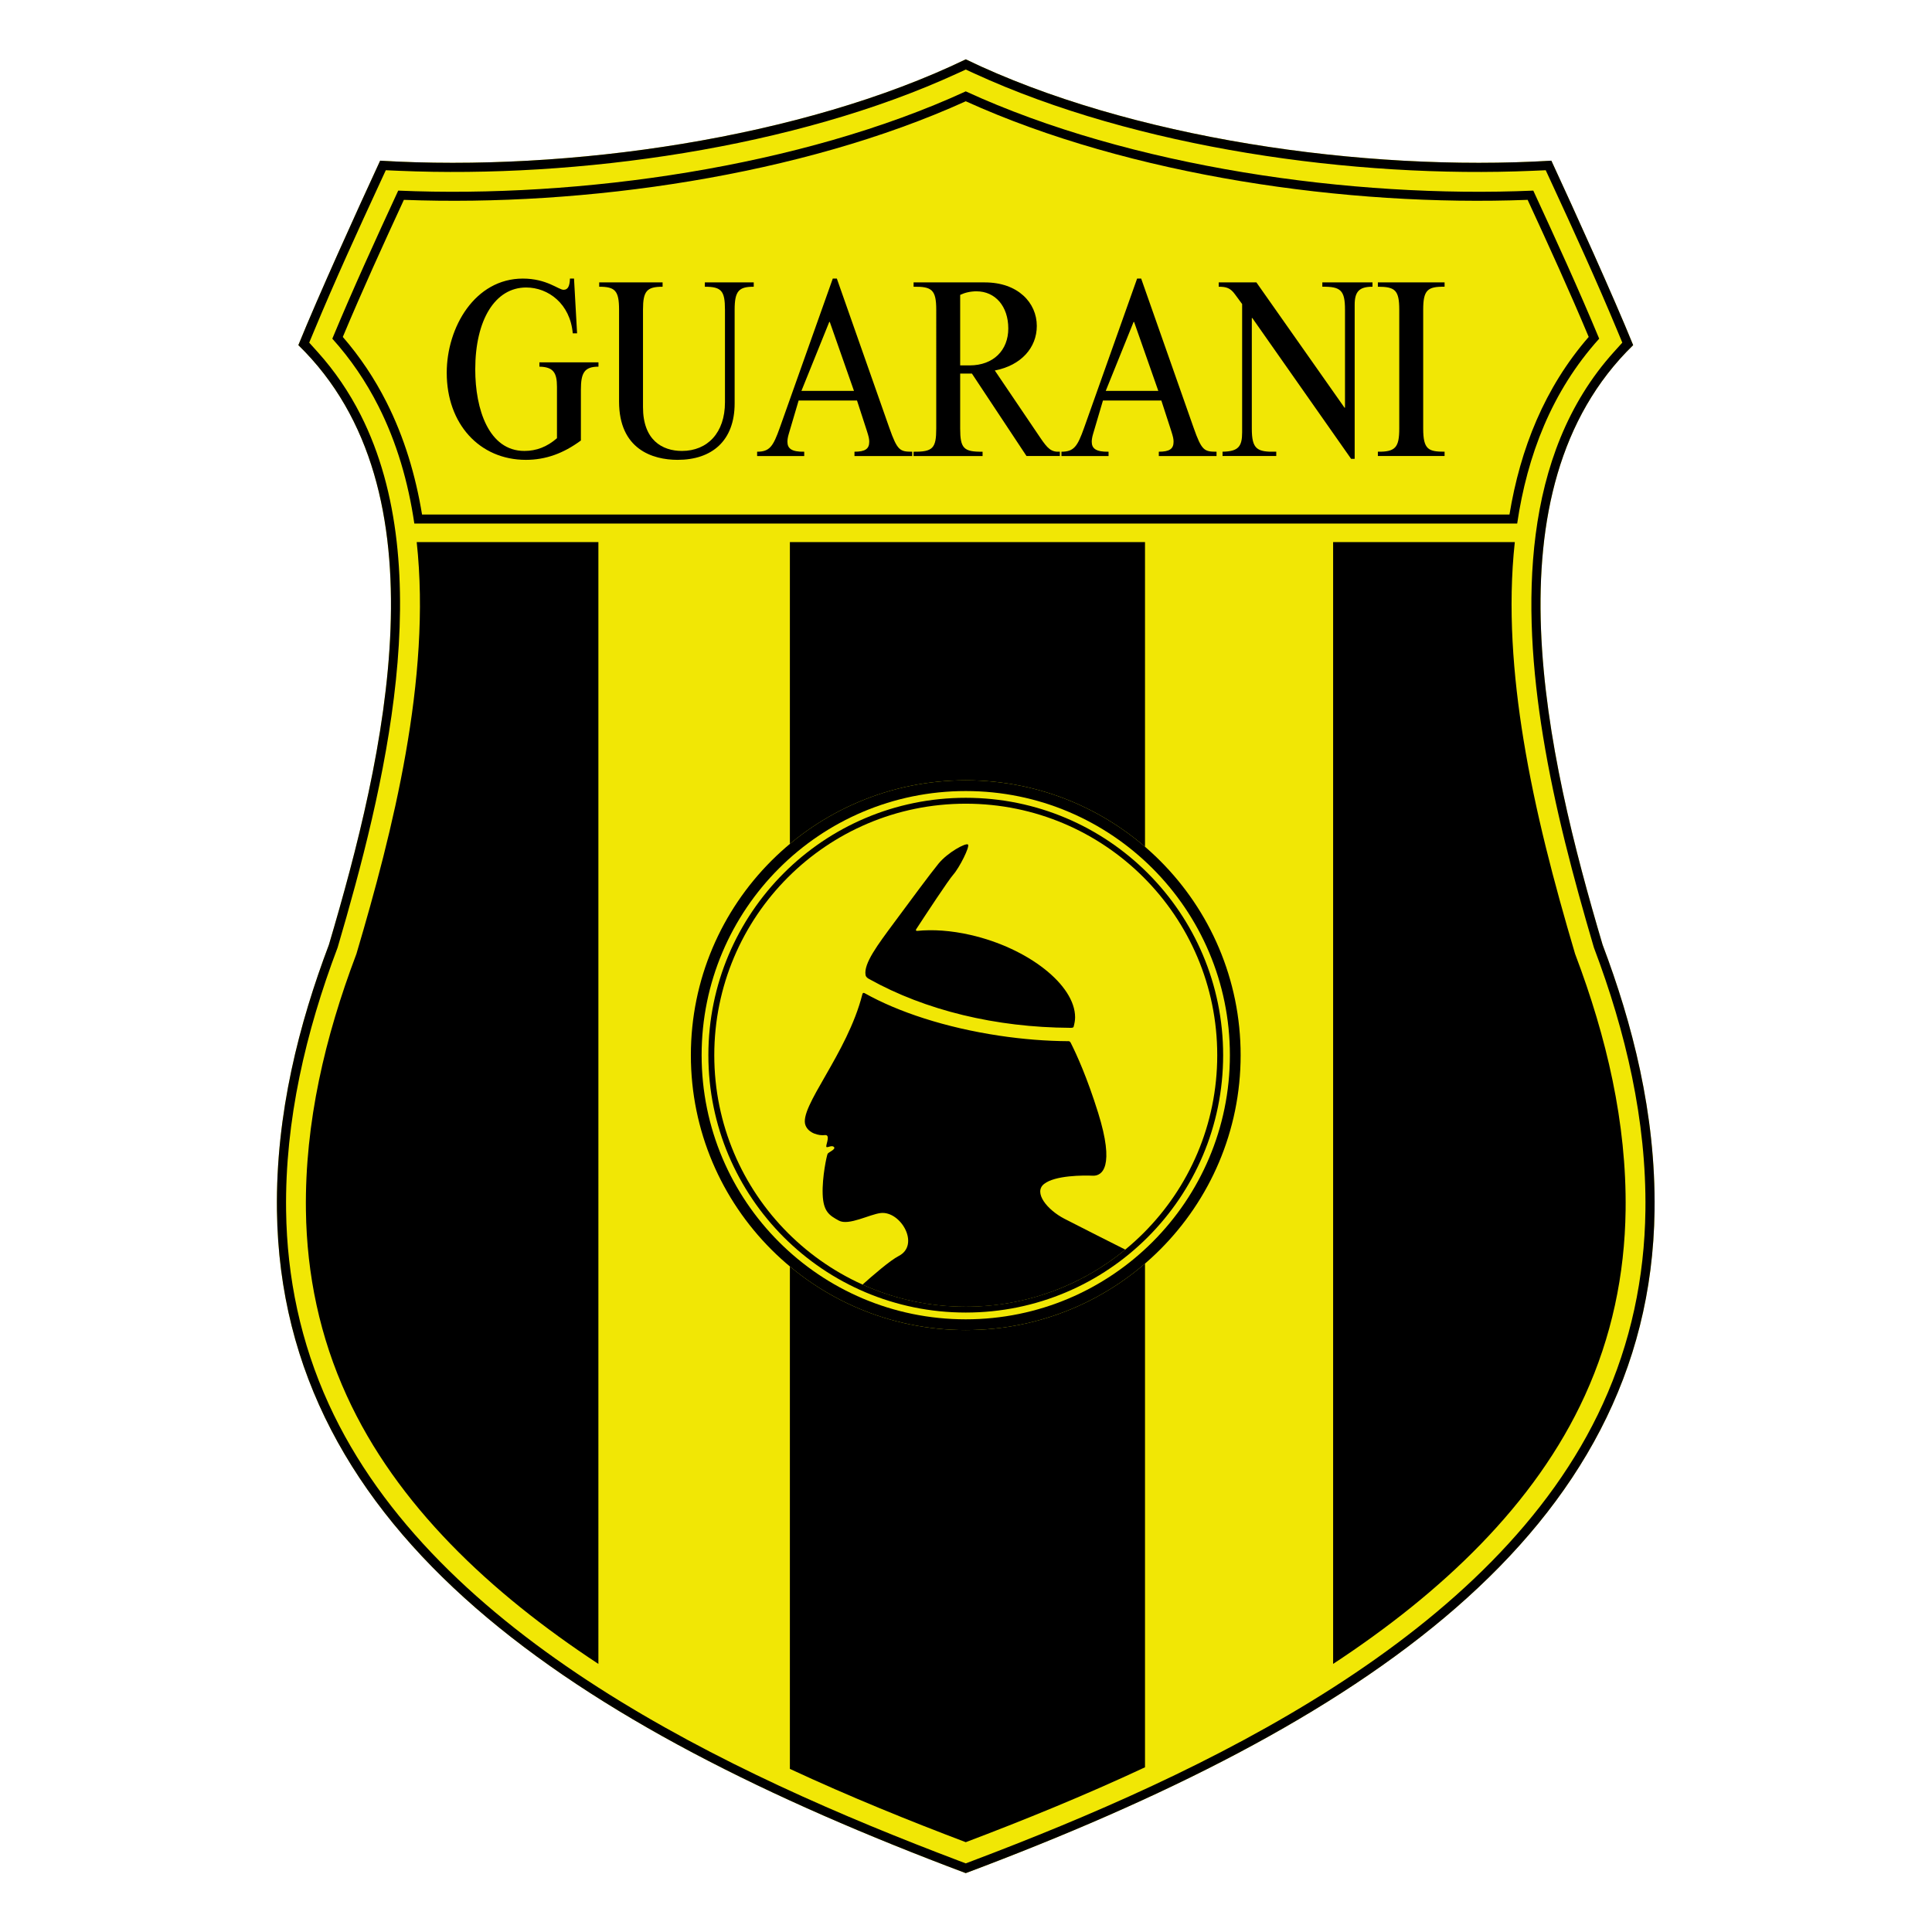 <?xml version="1.0" encoding="UTF-8" standalone="no"?>
<svg
   xmlns:dc="http://purl.org/dc/elements/1.1/"
   xmlns:cc="http://creativecommons.org/ns#"
   xmlns:rdf="http://www.w3.org/1999/02/22-rdf-syntax-ns#"
   xmlns:svg="http://www.w3.org/2000/svg"
   xmlns="http://www.w3.org/2000/svg"
   viewBox="0 0 256 256"
   height="256"
   width="256"
   xml:space="preserve"
   id="svg2"
   version="1.1"><defs
     id="defs6"><clipPath
       id="clipPath18"
       clipPathUnits="userSpaceOnUse"><path
         id="path16"
         d="M 0,192 H 192 V 0 H 0 Z" /></clipPath></defs><g
     transform="matrix(1.333,0,0,-1.333,0,256)"
     id="g10"><g
       id="g12"><g
         clip-path="url(#clipPath18)"
         id="g14"><g
           transform="translate(29.657,157.74)"
           id="g20"><path
             id="path22"
             style="fill:#f1e705;fill-opacity:1;fill-rule:evenodd;stroke:none"
             d="m 0,0 c 14.85,-14.45 8.568,-40.92 3.039,-59.6 -2.93,-7.754 -5.295,-16.745 -5.166,-26.443 0.427,-32.137 29.413,-51.184 68.47,-65.846 39.056,14.662 68.042,33.709 68.469,65.846 0.129,9.698 -2.236,18.689 -5.166,26.443 -5.529,18.68 -11.811,45.15 3.04,59.6 -1.964,4.841 -5.804,13.305 -8.131,18.336 C 105.86,17.214 82.598,20.563 66.343,28.41 50.087,20.563 26.825,17.214 8.13,18.336 5.803,13.305 1.963,4.841 0,0" /></g><g
           transform="translate(41.422,138.163)"
           id="g24"><path
             id="path26"
             style="fill:#000000;fill-opacity:1;fill-rule:evenodd;stroke:none"
             d="m 0,0 c 1.478,-13.579 -2.408,-28.825 -5.965,-40.841 l -0.03,-0.101 -0.037,-0.099 c -3.07,-8.125 -5.096,-16.658 -4.981,-25.387 0.086,-6.415 1.387,-12.579 4.053,-18.421 4.949,-10.848 14.246,-19.586 25.021,-26.665 V 0 Z m 37.095,-121.949 c 5.997,-2.787 11.96,-5.195 17.483,-7.286 5.626,2.13 11.708,4.589 17.818,7.444 V 0 H 37.095 Z m 54,10.435 c 10.775,7.079 20.072,15.817 25.021,26.665 2.666,5.842 3.967,12.006 4.053,18.421 0.115,8.729 -1.911,17.262 -4.981,25.387 l -0.038,0.099 -0.029,0.101 c -2.066,6.98 -3.935,14.046 -5.106,21.237 -1.033,6.338 -1.566,13.103 -0.859,19.604 H 91.095 Z" /></g><g
           transform="translate(96,114.484)"
           id="g28"><path
             id="path30"
             style="fill:#f1e705;fill-opacity:1;fill-rule:evenodd;stroke:none"
             d="M 0,0 C 15.091,0 27.324,-12.233 27.324,-27.325 27.324,-42.417 15.091,-54.65 0,-54.65 c -15.092,0 -27.325,12.233 -27.325,27.325 C -27.325,-12.233 -15.092,0 0,0" /></g><g
           transform="translate(29.657,157.74)"
           id="g32"><path
             id="path34"
             style="fill:#000000;fill-opacity:1;fill-rule:evenodd;stroke:none"
             d="m 0,0 c 14.85,-14.45 8.568,-40.92 3.039,-59.6 -2.93,-7.754 -5.295,-16.745 -5.166,-26.443 0.427,-32.137 29.413,-51.184 68.47,-65.846 39.056,14.662 68.042,33.709 68.469,65.846 0.129,9.698 -2.236,18.689 -5.166,26.443 -5.529,18.68 -11.811,45.15 3.04,59.6 -1.964,4.841 -5.804,13.305 -8.131,18.336 C 105.86,17.214 82.598,20.563 66.343,28.41 50.087,20.563 26.825,17.214 8.13,18.336 5.803,13.305 1.963,4.841 0,0 m 128.785,-59.892 0.011,-0.028 c 3.151,-8.333 5.226,-17.161 5.107,-26.111 -0.089,-6.68 -1.453,-13.128 -4.229,-19.213 -10.583,-23.194 -40.02,-36.848 -62.634,-45.411 l -0.697,-0.264 -0.698,0.264 c -22.615,8.563 -52.051,22.217 -62.633,45.411 -2.777,6.085 -4.141,12.533 -4.23,19.213 -0.119,8.95 1.956,17.778 5.107,26.111 l 0.011,0.028 0.009,0.03 c 4.604,15.675 10.069,37.536 2.288,52.916 -1.149,2.271 -2.58,4.379 -4.284,6.269 l -0.834,0.925 0.479,1.15 c 2.071,4.983 4.317,9.892 6.58,14.789 l 0.554,1.199 1.32,-0.057 c 17.698,-0.763 39.351,2.257 55.507,9.688 l 0.824,0.378 0.823,-0.378 c 16.156,-7.431 37.809,-10.451 55.507,-9.688 l 1.32,0.057 0.554,-1.199 c 2.263,-4.897 4.509,-9.806 6.581,-14.788 l 0.478,-1.151 -0.835,-0.925 c -9.247,-10.25 -9.136,-25.357 -7.047,-38.188 1.158,-7.111 3.023,-14.091 5.052,-20.997 z" /></g><g
           transform="translate(152.415,173.1)"
           id="g36"><path
             id="path38"
             style="fill:#000000;fill-opacity:1;fill-rule:evenodd;stroke:none"
             d="M 0,0 C -18.032,-0.777 -40.075,2.351 -56.415,9.866 -72.755,2.351 -94.799,-0.777 -112.831,0 c -2.244,-4.857 -4.497,-9.782 -6.55,-14.718 1.818,-2.017 3.345,-4.262 4.578,-6.699 1.831,-3.619 2.967,-7.559 3.574,-11.675 H -1.601 c 0.995,6.749 3.427,13.138 8.151,18.374 C 4.498,-9.781 2.244,-4.857 0,0 m -56.415,8.882 c -16.35,-7.416 -37.945,-10.485 -55.854,-9.8 -2.084,-4.515 -4.149,-9.041 -6.07,-13.627 1.709,-1.968 3.157,-4.14 4.335,-6.468 1.779,-3.516 2.904,-7.304 3.542,-11.184 H -2.367 c 1.072,6.535 3.493,12.613 7.875,17.653 -1.92,4.586 -3.986,9.111 -6.07,13.626 -17.909,-0.685 -39.503,2.384 -55.853,9.8" /></g><g
           transform="translate(96,114.484)"
           id="g40"><path
             id="path42"
             style="fill:#000000;fill-opacity:1;fill-rule:evenodd;stroke:none"
             d="M 0,0 C 15.091,0 27.324,-12.233 27.324,-27.325 27.324,-42.417 15.091,-54.65 0,-54.65 c -15.092,0 -27.325,12.233 -27.325,27.325 C -27.325,-12.233 -15.092,0 0,0 m 0,-1.069 c 14.5,0 26.256,-11.755 26.256,-26.256 0,-14.501 -11.756,-26.256 -26.256,-26.256 -14.501,0 -26.256,11.755 -26.256,26.256 0,14.501 11.755,26.256 26.256,26.256" /></g><g
           transform="translate(96,112.744)"
           id="g44"><path
             id="path46"
             style="fill:#000000;fill-opacity:1;fill-rule:evenodd;stroke:none"
             d="M 0,0 C 14.13,0 25.585,-11.454 25.585,-25.584 25.585,-39.715 14.13,-51.169 0,-51.169 c -14.13,0 -25.585,11.454 -25.585,25.585 C -25.585,-11.454 -14.13,0 0,0 m 0,-0.586 c 13.806,0 24.998,-11.193 24.998,-24.998 0,-13.806 -11.192,-24.999 -24.998,-24.999 -13.806,0 -24.998,11.193 -24.998,24.999 0,13.805 11.192,24.998 24.998,24.998" /></g><g
           transform="translate(111.863,67.83)"
           id="g48"><path
             id="path50"
             style="fill:#000000;fill-opacity:1;fill-rule:evenodd;stroke:none"
             d="m 0,0 c -4.316,-3.547 -9.841,-5.677 -15.863,-5.677 -3.659,0 -7.135,0.786 -10.266,2.198 0.998,0.892 2.759,2.418 3.589,2.84 2.177,1.107 0.213,4.507 -1.781,4.277 -1.09,-0.125 -3.186,-1.279 -4.151,-0.754 -0.964,0.523 -1.551,0.901 -1.614,2.62 -0.063,1.719 0.409,3.868 0.493,4.025 0.083,0.158 0.87,0.451 0.618,0.682 -0.252,0.23 -0.754,-0.199 -0.754,0.062 0,0.262 0.43,1.185 -0.147,1.112 -0.577,-0.074 -1.607,0.171 -1.918,0.974 -0.697,1.797 4.163,7.109 5.651,13.018 0.03,0.137 0.106,0.184 0.235,0.112 3.324,-1.867 8.029,-3.418 13.349,-4.218 2.399,-0.36 4.719,-0.538 6.883,-0.55 0.082,0 0.165,0.005 0.254,-0.173 0.593,-1.174 1.627,-3.455 2.714,-6.932 C -1.032,8.25 -2.289,7.307 -3.232,7.349 -4.176,7.391 -6.984,7.391 -8.075,6.531 -9.165,5.672 -7.761,3.952 -6.062,3.072 -4.628,2.328 -1.07,0.538 0,0 m -15.397,31.283 c 5.746,-1.313 10.404,-4.979 10.403,-8.188 0,-0.33 -0.068,-0.639 -0.146,-0.937 -0.027,-0.106 -0.164,-0.11 -0.359,-0.109 -7.361,0.041 -14.359,1.723 -19.966,4.85 -0.164,0.091 -0.321,0.197 -0.357,0.401 -0.205,1.138 1.22,3.018 2.818,5.178 1.693,2.29 3.595,4.861 4.427,5.883 0.922,1.132 2.725,2.097 2.935,1.908 0.21,-0.189 -0.838,-2.285 -1.467,-2.998 -0.487,-0.551 -2.705,-3.927 -3.684,-5.426 -0.062,-0.107 0.004,-0.167 0.094,-0.161 1.553,0.159 3.366,0.041 5.302,-0.401" /></g><g
           transform="translate(57.06,164.356)"
           id="g52"><path
             id="path54"
             style="fill:#000000;fill-opacity:1;fill-rule:nonzero;stroke:none"
             d="M 0,0 H -0.405 C -0.43,-0.759 -0.607,-1.114 -1.038,-1.114 -1.543,-1.114 -2.708,0 -5.086,0 c -4.758,0 -7.567,-4.834 -7.567,-9.364 0,-5.087 3.264,-8.655 7.87,-8.655 1.949,0 3.72,0.633 5.466,1.924 v 5.036 c 0,1.67 0.329,2.303 1.747,2.303 v 0.43 h -5.871 v -0.43 c 1.391,-0.026 1.746,-0.608 1.746,-2 v -5.111 c -0.987,-0.861 -2.05,-1.266 -3.24,-1.266 -3.543,0 -4.884,4.151 -4.884,8.098 0,4.935 1.974,8.149 5.062,8.149 2.201,0 4.377,-1.62 4.631,-4.555 h 0.43 z" /></g><g
           transform="translate(59.563,163.976)"
           id="g56"><path
             id="path58"
             style="fill:#000000;fill-opacity:1;fill-rule:nonzero;stroke:none"
             d="m 0,0 v -0.43 c 1.569,0 1.974,-0.38 1.974,-2.278 v -9.135 c 0,-4.733 3.315,-5.796 5.82,-5.796 3.417,0 5.669,1.898 5.669,5.618 v 9.313 c 0,1.873 0.43,2.278 1.898,2.278 V 0 h -4.859 v -0.43 c 1.645,0 1.999,-0.405 1.999,-2.278 v -9.211 c 0,-3.037 -1.746,-4.834 -4.276,-4.834 -1.975,0 -3.872,1.088 -3.872,4.353 v 9.692 c 0,1.848 0.379,2.278 1.948,2.278 l 0,0.43 z" /></g><g
           transform="translate(79.386,152.233)"
           id="g60"><path
             id="path62"
             style="fill:#000000;fill-opacity:1;fill-rule:nonzero;stroke:none"
             d="M 0,0 H 5.805 L 6.767,-2.961 C 6.979,-3.615 7.02,-3.822 7.02,-4.1 7.02,-4.808 6.615,-5.087 5.552,-5.087 v -0.43 h 5.739 v 0.43 c -1.215,0 -1.476,0.099 -2.277,2.379 L 3.8,12.122 H 3.395 l -5.268,-14.83 c -0.661,-1.863 -1.012,-2.379 -2.252,-2.379 v -0.43 h 4.682 v 0.43 c -1.265,-0.025 -1.67,0.329 -1.67,0.987 0,0.178 0.03,0.435 0.126,0.759 z M 5.501,0.961 H 0.279 l 2.767,6.852 h 0.051 z" /></g><g
           transform="translate(95.445,154.916)"
           id="g64"><path
             id="path66"
             style="fill:#000000;fill-opacity:1;fill-rule:nonzero;stroke:none"
             d="m 0,0 h 1.165 l 5.429,-8.199 h 3.315 v 0.43 C 9.048,-7.819 8.692,-7.459 7.96,-6.377 L 3.442,0.304 C 6.074,0.81 7.617,2.582 7.617,4.733 7.617,7.036 5.745,9.06 2.455,9.06 H -4.631 V 8.63 c 1.822,0.025 2.252,-0.304 2.252,-2.303 V -5.466 c 0,-1.949 -0.329,-2.328 -2.252,-2.303 v -0.43 h 6.858 v 0.43 C 0.354,-7.794 0,-7.44 0,-5.466 Z m 0,0.81 v 7.01 c 0.48,0.228 1.038,0.354 1.62,0.354 1.873,0 3.163,-1.493 3.163,-3.695 0,-2.15 -1.468,-3.669 -3.847,-3.669 z" /></g><g
           transform="translate(121.145,163.976)"
           id="g68"><path
             id="path70"
             style="fill:#000000;fill-opacity:1;fill-rule:nonzero;stroke:none"
             d="m 0,0 v -0.43 c 0.76,0 1.164,-0.127 1.62,-0.759 l 0.708,-0.962 v -12.755 c 0,-1.417 -0.379,-1.898 -1.948,-1.923 v -0.43 h 5.34 v 0.43 c -1.924,-0.05 -2.43,0.253 -2.43,2.303 v 10.983 h 0.051 l 9.819,-13.995 h 0.354 v 15.311 c 0,1.316 0.456,1.797 1.772,1.797 V 0 H 10.3 v -0.43 c 1.822,0.025 2.253,-0.355 2.253,-2.278 v -9.743 H 12.502 L 3.746,0 Z" /></g><g
           transform="translate(136.966,163.976)"
           id="g72"><path
             id="path74"
             style="fill:#000000;fill-opacity:1;fill-rule:nonzero;stroke:none"
             d="m 0,0 v -0.43 c 1.696,0 2.126,-0.329 2.126,-2.278 v -11.818 c 0,-1.873 -0.38,-2.328 -2.126,-2.303 v -0.43 h 6.631 v 0.43 c -1.595,0 -2.126,0.203 -2.126,2.303 v 11.818 c 0,1.949 0.431,2.303 2.126,2.278 V 0 Z" /></g><g
           transform="translate(109.637,152.233)"
           id="g76"><path
             id="path78"
             style="fill:#000000;fill-opacity:1;fill-rule:nonzero;stroke:none"
             d="M 0,0 H 5.806 L 6.768,-2.961 C 6.979,-3.615 7.02,-3.822 7.02,-4.1 7.02,-4.808 6.615,-5.087 5.553,-5.087 v -0.43 h 5.738 v 0.43 c -1.215,0 -1.476,0.099 -2.277,2.379 L 3.8,12.122 H 3.396 l -5.268,-14.83 c -0.662,-1.863 -1.013,-2.379 -2.253,-2.379 v -0.43 h 4.683 v 0.43 c -1.266,-0.025 -1.671,0.329 -1.671,0.987 0,0.178 0.031,0.435 0.127,0.759 z M 5.502,0.961 H 0.279 l 2.767,6.852 h 0.051 z" /></g></g></g></g></svg>